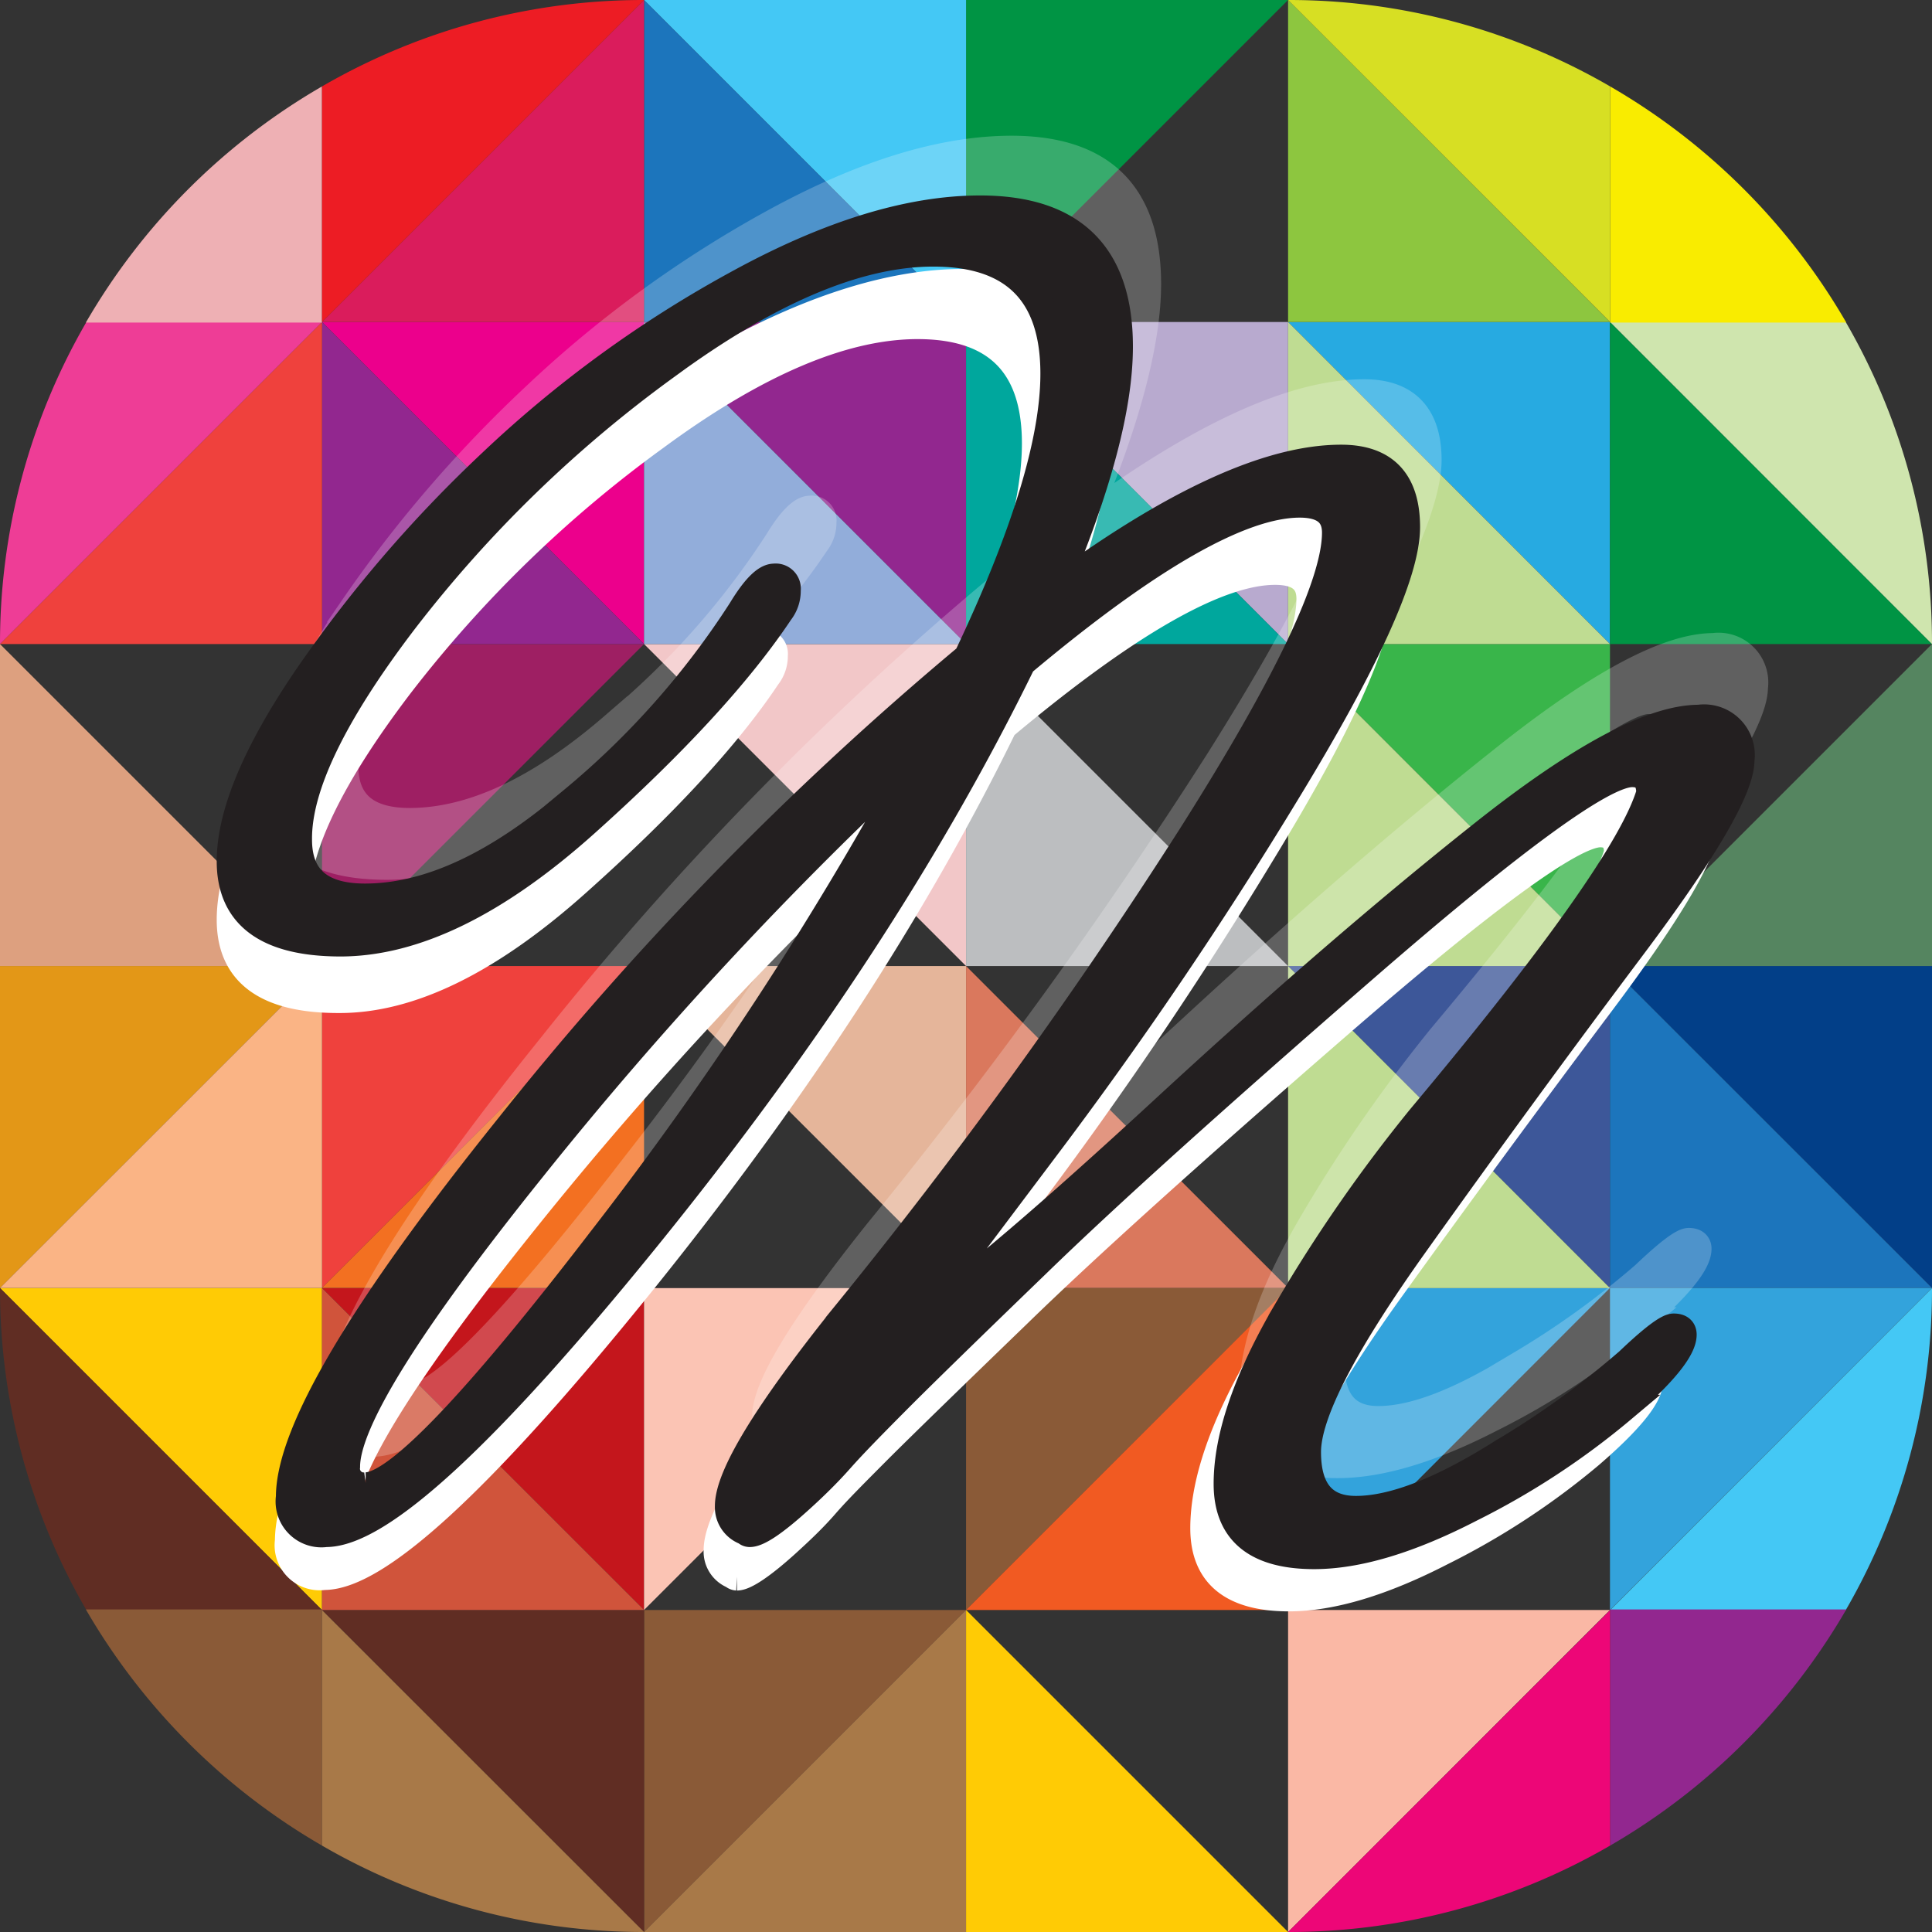 <svg id="Layer_1" data-name="Layer 1" xmlns="http://www.w3.org/2000/svg" viewBox="0 0 139.07 139.07"><rect x="0" y="0" width="139.07" height="139.07" fill="#333333" stroke="none"/><defs><style>.cls-1{fill:#009444;}.cls-2{fill:#9e1f63;}.cls-3{fill:#b8aacf;}.cls-4{fill:#92278f;}.cls-5{fill:#27aae1;}.cls-6{fill:#f2c7c8;}.cls-7{fill:#ec008c;}.cls-8{fill:#44c8f5;}.cls-9{fill:#8a5a37;}.cls-10{fill:#a87948;}.cls-11{fill:#e5b59a;}.cls-12{fill:#c4161c;}.cls-13{fill:#023f88;}.cls-14{fill:#602d23;}.cls-15{fill:#ffcb05;}.cls-16{fill:#fab8a5;}.cls-17{fill:#1c75bc;}.cls-18{fill:#92adda;}.cls-19{fill:#39b54a;}.cls-20{fill:#e39717;}.cls-21{fill:#ef413d;}.cls-22{fill:#da1c5c;}.cls-23{fill:#bcbec0;}.cls-24{fill:#00a79d;}.cls-25{fill:#3d5799;}.cls-26{fill:#558560;}.cls-27{fill:#dda07f;}.cls-28{fill:#fbc4b4;}.cls-29{fill:#da785d;}.cls-30{fill:#d0543b;}.cls-31{fill:#fab485;}.cls-32{fill:#f37021;}.cls-33{fill:#f15a22;}.cls-34{fill:#33a3dc;}.cls-35{fill:#8dc63f;}.cls-36{fill:#bfdc92;}.cls-37{fill:#cfe5ae;}.cls-38{fill:#f9ec00;}.cls-39{fill:#d7df23;}.cls-40{fill:#ee3d96;}.cls-41{fill:#eeb0b4;}.cls-42{fill:#ed1c24;}.cls-43{fill:#ed0677;}.cls-44{fill:#fff;stroke:#fff;}.cls-44,.cls-46{stroke-miterlimit:10;stroke-width:2px;}.cls-45{opacity:0.22;}.cls-46{fill:#231f20;stroke:#231f20;}</style></defs><polygon class="cls-1" points="69.54 23.18 92.72 0 69.54 0 69.54 23.18"/><polygon class="cls-2" points="23.18 69.54 46.36 46.36 23.18 46.36 23.18 69.54"/><polygon class="cls-3" points="69.54 23.18 92.72 46.36 92.72 23.18 69.54 23.18"/><polygon class="cls-4" points="46.36 23.18 69.54 46.36 69.54 23.18 46.36 23.18"/><polygon class="cls-5" points="92.72 23.18 115.89 46.36 115.89 23.18 92.72 23.18"/><polygon class="cls-6" points="46.36 46.36 69.54 69.54 69.54 46.36 46.36 46.36"/><polygon class="cls-7" points="23.18 23.18 46.36 46.36 46.36 23.18 23.18 23.18"/><polygon class="cls-8" points="46.36 0 69.54 23.18 69.54 0 46.36 0"/><polygon class="cls-9" points="46.36 139.07 69.54 115.89 46.36 115.89 46.36 139.07"/><polygon class="cls-9" points="69.54 115.89 92.72 92.72 69.54 92.72 69.54 115.89"/><polygon class="cls-10" points="69.54 115.89 46.36 139.07 69.54 139.07 69.54 115.89"/><polygon class="cls-11" points="46.36 69.54 69.54 92.71 69.54 69.54 46.36 69.54"/><polygon class="cls-12" points="23.18 92.72 46.36 115.89 46.36 92.72 23.18 92.72"/><polygon class="cls-13" points="115.89 69.54 139.07 92.71 139.07 69.54 115.89 69.54"/><polygon class="cls-14" points="23.18 115.89 46.36 139.07 46.36 115.89 23.18 115.89"/><polygon class="cls-15" points="92.72 139.07 69.54 115.89 69.54 139.07 92.72 139.07"/><polygon class="cls-16" points="92.72 139.07 115.89 115.89 92.72 115.89 92.72 139.07"/><polygon class="cls-4" points="46.36 46.36 23.18 23.18 23.18 46.36 46.36 46.36"/><polygon class="cls-17" points="46.36 0 69.54 23.18 46.36 23.18 46.36 0"/><polygon class="cls-18" points="46.36 23.18 69.54 46.36 46.36 46.36 46.36 23.18"/><polygon class="cls-19" points="115.89 69.54 92.72 46.36 115.89 46.36 115.89 69.54"/><polygon class="cls-20" points="23.18 69.54 0 92.71 0 69.54 23.18 69.54"/><polyline class="cls-21" points="23.18 23.18 0 46.36 23.18 46.36"/><polyline class="cls-22" points="46.36 0 23.18 23.18 46.36 23.18"/><polygon class="cls-23" points="69.54 46.36 92.72 69.54 69.54 69.54 69.54 46.36"/><polygon class="cls-24" points="69.54 23.18 92.72 46.36 69.54 46.36 69.54 23.18"/><polygon class="cls-25" points="115.89 92.72 92.72 69.54 115.89 69.54 115.89 92.72"/><polygon class="cls-26" points="115.89 69.54 139.07 46.36 139.07 69.54 115.89 69.54"/><polygon class="cls-15" points="23.18 115.89 0 92.71 23.18 92.71 23.18 115.89"/><polygon class="cls-27" points="0 46.36 23.18 69.54 0 69.54 0 46.36"/><polygon class="cls-28" points="46.36 115.89 69.54 92.72 46.36 92.72 46.36 115.89"/><polygon class="cls-21" points="23.18 92.71 46.36 69.54 23.18 69.54 23.18 92.71"/><polygon class="cls-29" points="92.72 92.71 69.54 69.54 69.54 92.71 92.72 92.71"/><polygon class="cls-30" points="46.36 115.89 23.18 92.72 23.18 115.89 46.36 115.89"/><polygon class="cls-17" points="139.07 92.71 115.89 69.54 115.89 92.71 139.07 92.71"/><polygon class="cls-31" points="0 92.71 23.18 69.54 23.18 92.71 0 92.71"/><polygon class="cls-32" points="23.18 92.71 46.36 69.54 46.36 92.71 23.18 92.71"/><polygon class="cls-33" points="92.72 92.71 69.54 115.89 92.72 115.89 92.72 92.71"/><polygon class="cls-34" points="139.07 92.71 115.89 115.89 115.89 92.71 139.07 92.71"/><polygon class="cls-34" points="115.89 92.71 92.72 115.89 92.72 92.71 115.89 92.71"/><polygon class="cls-35" points="115.89 23.18 92.72 0 92.72 23.18 115.89 23.18"/><polygon class="cls-36" points="115.89 46.36 92.72 23.18 92.72 46.36 115.89 46.36"/><polygon class="cls-36" points="115.89 69.54 92.72 46.36 92.72 69.54 115.89 69.54"/><polygon class="cls-36" points="115.89 92.72 92.72 69.54 92.72 92.72 115.89 92.72"/><polygon class="cls-1" points="139.07 46.36 115.89 23.18 115.89 46.36 139.07 46.36"/><polygon class="cls-1" points="115.89 23.18 115.89 23.18 115.89 23.18 115.89 23.18"/><polygon class="cls-1" points="92.72 0 92.72 0 92.72 23.18 92.72 23.18 92.72 0 115.89 23.18 115.89 23.18 92.72 0"/><path class="cls-37" d="M121.44,28.61h0l23.17,23.18h0a46.08,46.08,0,0,0-6.21-23.18Z" transform="translate(-5.54 -5.43)"/><path class="cls-38" d="M121.44,11.65v17h17A46.59,46.59,0,0,0,121.44,11.65Z" transform="translate(-5.54 -5.43)"/><path class="cls-39" d="M121.44,11.65A46.09,46.09,0,0,0,98.26,5.43l23.18,23.18Z" transform="translate(-5.54 -5.43)"/><path class="cls-40" d="M28.72,28.61h0L5.54,51.79h0a46.09,46.09,0,0,1,6.22-23.18Z" transform="translate(-5.54 -5.43)"/><path class="cls-41" d="M28.72,11.65v17h-17A46.59,46.59,0,0,1,28.72,11.65Z" transform="translate(-5.54 -5.43)"/><path class="cls-42" d="M28.72,11.65A46.12,46.12,0,0,1,51.9,5.43L28.72,28.61Z" transform="translate(-5.54 -5.43)"/><path class="cls-14" d="M28.72,121.33h0L5.54,98.15h0a46.12,46.12,0,0,0,6.22,23.18Z" transform="translate(-5.54 -5.43)"/><path class="cls-9" d="M28.72,138.28v-17h-17A46.64,46.64,0,0,0,28.72,138.28Z" transform="translate(-5.54 -5.43)"/><path class="cls-10" d="M28.72,138.28A46.12,46.12,0,0,0,51.9,144.5L28.72,121.33Z" transform="translate(-5.54 -5.43)"/><path class="cls-8" d="M121.44,121.33h0l23.17-23.18h0a46.11,46.11,0,0,1-6.21,23.18Z" transform="translate(-5.54 -5.43)"/><path class="cls-4" d="M121.44,138.28v-17h17A46.64,46.64,0,0,1,121.44,138.28Z" transform="translate(-5.54 -5.43)"/><path class="cls-43" d="M121.44,138.28a46.09,46.09,0,0,1-23.18,6.22l23.18-23.17Z" transform="translate(-5.54 -5.43)"/><path class="cls-44" d="M28.87,118.88a2.24,2.24,0,0,1-2.54-2.54q0-6.86,15.43-26A228.41,228.41,0,0,1,74,57.29q6.1-12.82,6.1-19.94,0-8.51-8.51-8.51-8,0-18.86,8A89.56,89.56,0,0,0,34.33,54.69q-7.5,9.84-7.49,15.43,0,4.06,4.69,4.06,6.74,0,14.67-6.86A58.57,58.57,0,0,0,58.08,54c.93-1.53,1.69-2.29,2.28-2.29a.79.79,0,0,1,.89.89,2.35,2.35,0,0,1-.51,1.52Q56.43,60.59,47,69T29.88,77.35q-7.74,0-7.74-5.71,0-5,5.33-12.83a92.78,92.78,0,0,1,13-15.17A83.09,83.09,0,0,1,57.76,31.06q9.59-5.26,17.08-5.27,9.78,0,9.78,9.65,0,6.36-4.57,17.15,12.57-9.27,20.19-9.27,4.58,0,4.57,4.82T96.3,66.88A299.42,299.42,0,0,1,79.29,92l-8.51,11.3c0,.17,0,.26.12.26q4.83-3.3,17-14.48t22.35-19.31q10.23-8.12,15.18-8.12a2.58,2.58,0,0,1,2.92,2.92q0,2.93-7.62,13.08T105.45,98.44q-7.62,10.66-7.62,14.73t3.43,4.06q3.93,0,10.28-4a60.61,60.61,0,0,0,8.89-6.41c1.7-1.61,2.75-2.41,3.18-2.41s.63.17.63.5c0,1-1.41,2.76-4.25,5.21a53.86,53.86,0,0,1-10.67,7c-4.27,2.2-7.94,3.3-11,3.3q-6.11,0-6.1-5t4.26-12.25a105.74,105.74,0,0,1,9.33-13.47Q120.31,72.41,122,66.81c0-.93-.43-1.39-1.27-1.39q-3,0-18.8,13.71T78.78,100q-7.36,7.11-9.91,9.65c-1.69,1.7-3,3-3.93,4.07s-1.87,1.94-2.8,2.79c-1.78,1.61-3,2.41-3.55,2.41a.39.39,0,0,1-.26-.12A1.81,1.81,0,0,1,57.19,117q0-3.18,8.13-13.34A361.41,361.41,0,0,0,89.76,69.86q10.11-16,10.1-21.33c0-1.36-.85-2-2.54-2q-6.22,0-19.56,11.18Q68.11,77.48,51.35,98.18T28.87,118.88Zm2.79-3.3q3.3,0,16.64-17.33A249.41,249.41,0,0,0,70.78,63.77a271,271,0,0,0-27.5,29.52q-13,16.2-13,20.89A1.24,1.24,0,0,0,31.66,115.58Z" transform="translate(-5.54 -5.43)"/><g class="cls-45"><path class="cls-44" d="M32.36,109.29a2.24,2.24,0,0,1-2.54-2.54q0-6.85,15.43-26a227.94,227.94,0,0,1,32.2-33q6.09-12.83,6.09-19.94,0-8.51-8.51-8.51-8,0-18.86,8A90.07,90.07,0,0,0,37.82,45.1q-7.49,9.84-7.49,15.43,0,4.06,4.7,4.06,6.74,0,14.67-6.86A58.26,58.26,0,0,0,61.57,44.4c.93-1.53,1.7-2.29,2.29-2.29a.79.79,0,0,1,.89.89,2.35,2.35,0,0,1-.51,1.52Q59.92,51,50.52,59.38T33.38,67.76q-7.76,0-7.75-5.71,0-4.95,5.34-12.83A92.71,92.71,0,0,1,44,34.05,83.09,83.09,0,0,1,61.25,21.47q9.6-5.26,17.09-5.27,9.76,0,9.78,9.65,0,6.36-4.58,17.15,12.57-9.27,20.2-9.27c3,0,4.57,1.61,4.57,4.82S105.47,48,99.8,57.29a299.42,299.42,0,0,1-17,25.08l-8.51,11.3c0,.17,0,.26.13.26q4.83-3.3,16.95-14.48t22.36-19.31Q123.93,52,128.88,52a2.58,2.58,0,0,1,2.92,2.92q0,2.93-7.62,13.08T108.94,88.85q-7.62,10.66-7.62,14.73c0,2.71,1.15,4.06,3.43,4.06,2.63,0,6-1.33,10.29-4a61.76,61.76,0,0,0,8.89-6.41c1.69-1.61,2.75-2.41,3.17-2.41s.64.17.64.5q0,1.53-4.26,5.21a53.77,53.77,0,0,1-10.66,7q-6.42,3.3-11,3.3-6.09,0-6.09-5T100,93.55a107.83,107.83,0,0,1,9.33-13.47q14.49-17.27,16.13-22.86c0-.93-.42-1.39-1.27-1.39q-3,0-18.79,13.71T82.27,90.37q-7.36,7.11-9.9,9.65c-1.7,1.7-3,3-3.94,4.07s-1.86,2-2.79,2.79c-1.78,1.61-3,2.41-3.56,2.41a.37.37,0,0,1-.25-.12,1.8,1.8,0,0,1-1.15-1.78q0-3.18,8.13-13.34A359.8,359.8,0,0,0,93.26,60.27q10.09-16,10.1-21.33c0-1.36-.85-2-2.54-2q-6.22,0-19.56,11.18Q71.6,67.9,54.84,88.59T32.36,109.29Zm2.8-3.3q3.3,0,16.63-17.33A248.5,248.5,0,0,0,74.27,54.18,269.9,269.9,0,0,0,46.78,83.7q-13,16.2-13,20.89A1.23,1.23,0,0,0,35.16,106Z" transform="translate(-5.54 -5.43)"/></g><path class="cls-46" d="M29,115.79a2.3,2.3,0,0,1-2.6-2.6q0-7,15.79-26.65a233.57,233.57,0,0,1,33-33.8q6.24-13.12,6.24-20.41,0-8.71-8.71-8.71-8.19,0-19.31,8.19A91.7,91.7,0,0,0,34.62,50.08Q26.94,60.15,27,65.87c0,2.78,1.6,4.16,4.81,4.16q6.89,0,15-7A59.66,59.66,0,0,0,58.93,49.36Q60.36,47,61.27,47a.81.81,0,0,1,.91.91,2.44,2.44,0,0,1-.52,1.56q-4.42,6.63-14,15.21T30.07,73.28q-7.93,0-7.93-5.85,0-5.07,5.46-13.13A95.23,95.23,0,0,1,40.92,38.77,84.64,84.64,0,0,1,58.6,25.9q9.83-5.4,17.49-5.4,10,0,10,9.88,0,6.51-4.68,17.55,12.87-9.49,20.67-9.49,4.68,0,4.68,4.94T98.06,62.56A306.92,306.92,0,0,1,80.64,88.23L71.93,99.8c0,.17,0,.26.13.26Q77,96.69,89.41,85.24t22.88-19.76q10.47-8.31,15.54-8.32a2.65,2.65,0,0,1,3,3q0,3-7.8,13.39t-15.6,21.32q-7.8,10.92-7.8,15.08t3.51,4.16c2.68,0,6.2-1.36,10.53-4.1a62.85,62.85,0,0,0,9.1-6.56c1.73-1.65,2.82-2.47,3.25-2.47s.65.17.65.52q0,1.56-4.36,5.33A55.21,55.21,0,0,1,111.38,114q-6.55,3.38-11.24,3.38-6.24,0-6.24-5.14t4.35-12.54a110,110,0,0,1,9.56-13.78q14.82-17.69,16.51-23.4c0-1-.44-1.43-1.3-1.43q-3.12,0-19.24,14T80.12,96.42Q72.58,103.7,70,106.3c-1.73,1.74-3.08,3.12-4,4.16s-1.91,2-2.86,2.86q-2.73,2.48-3.64,2.47a.35.35,0,0,1-.26-.13A1.84,1.84,0,0,1,58,113.84q0-3.25,8.32-13.65a369.72,369.72,0,0,0,25-34.58Q101.7,49.23,101.7,43.77c0-1.38-.87-2.08-2.6-2.08q-6.37,0-20,11.44Q69.19,73.41,52,94.6T29,115.79Zm2.86-3.38q3.38,0,17-17.74a255.37,255.37,0,0,0,23-35.3A277.2,277.2,0,0,0,43.78,89.59Q30.46,106.18,30.46,111A1.27,1.27,0,0,0,31.89,112.41Z" transform="translate(-5.54 -5.43)"/></svg>